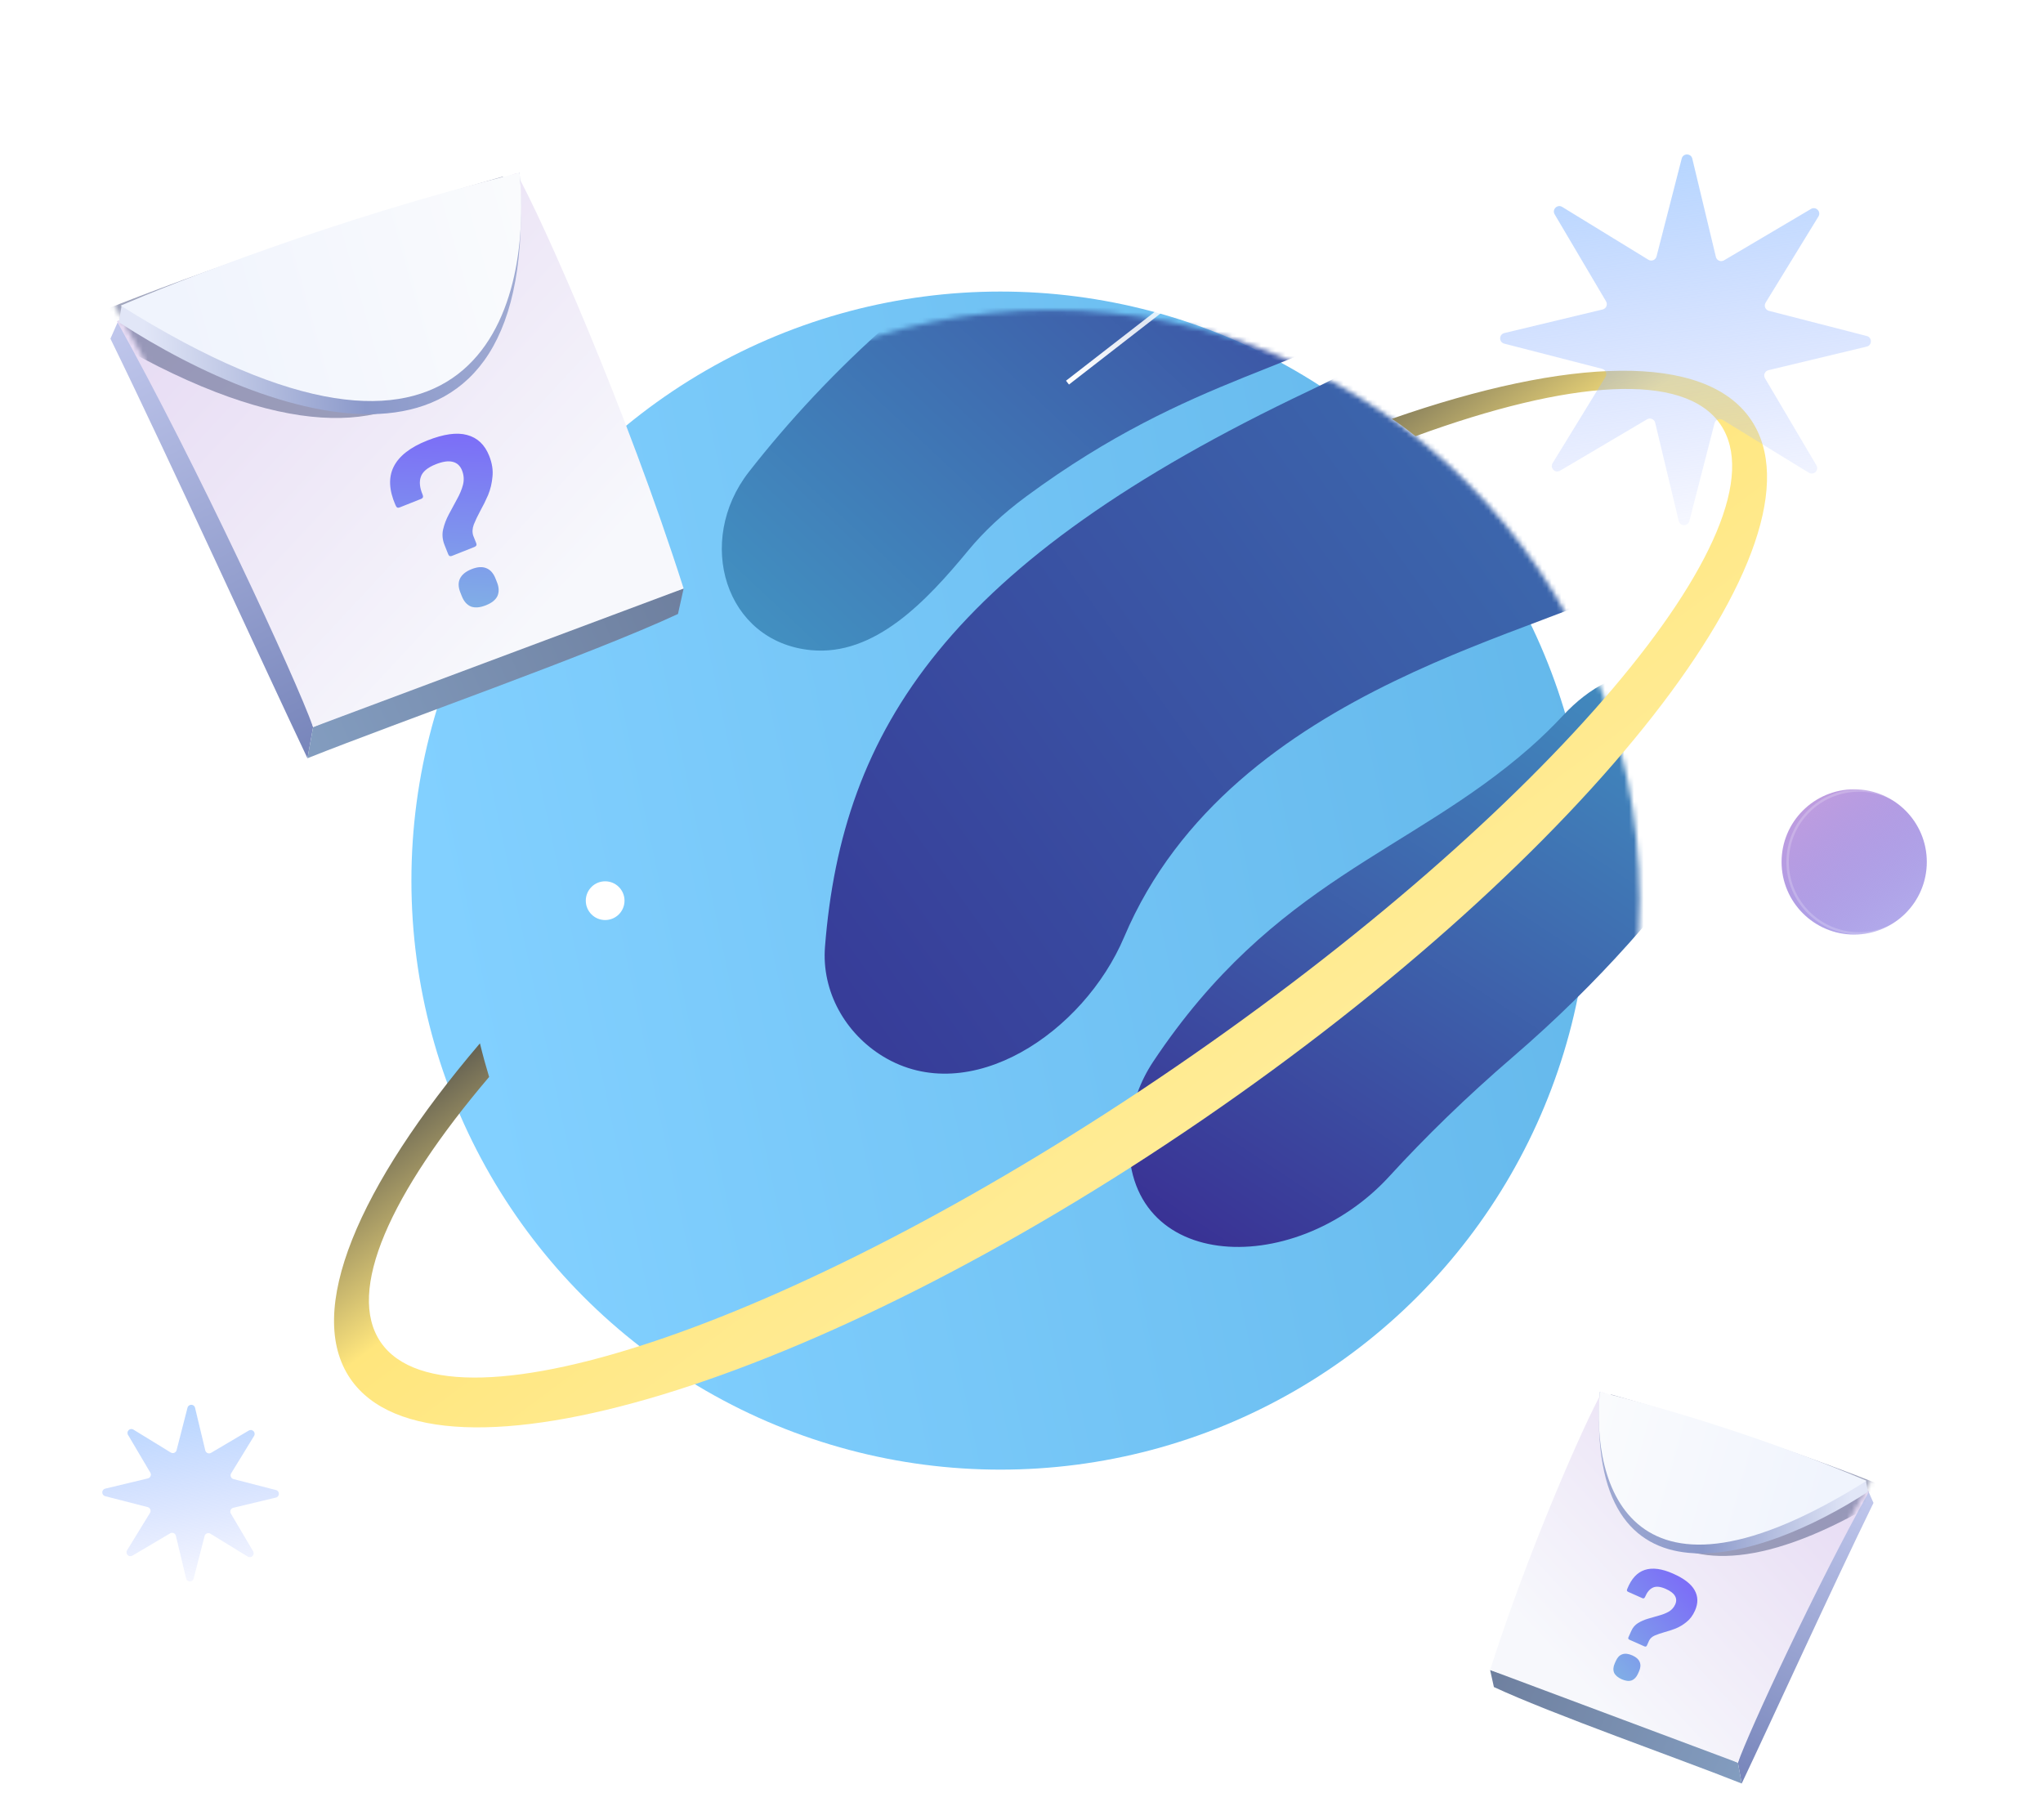 <svg width="422" height="376" viewBox="0 0 422 376" fill="none" xmlns="http://www.w3.org/2000/svg">
<g filter="url(#filter0_iii_2470_10862)">
<circle cx="216.999" cy="185.698" r="121.666" fill="url(#paint0_linear_2470_10862)"/>
</g>
<mask id="mask0_2470_10862" style="mask-type:alpha" maskUnits="userSpaceOnUse" x="95" y="64" width="244" height="244">
<circle cx="216.999" cy="185.698" r="121.666" fill="#579BC4"/>
</mask>
<g mask="url(#mask0_2470_10862)">
<g filter="url(#filter1_n_2470_10862)">
<path d="M342.401 138.805C357.764 140.15 364.343 158.063 355.426 170.873C344.319 186.827 330.233 203.049 312.527 218.279C302.879 226.578 294.408 234.848 286.986 242.962C267.075 264.729 230.507 262.773 233.345 232.835C233.804 227.99 235.542 223.274 238.202 219.281C263.195 181.751 291.139 176.229 315.952 154.487C318.358 152.379 320.701 150.096 322.95 147.689C328.136 142.139 334.891 138.148 342.401 138.805Z" fill="url(#paint1_linear_2470_10862)"/>
</g>
<g filter="url(#filter2_n_2470_10862)">
<path d="M167.471 134.283C149.735 132.538 143.52 111.755 154.695 97.458C170.943 76.673 193.679 55.183 224.544 37.745C232.437 33.286 239.724 28.713 246.445 24.081C275.852 3.813 318.258 15.85 302.674 48.649C300.445 53.341 296.842 58.015 292.637 60.919C270.119 76.469 246.682 76.98 212.036 102.496C207.12 106.116 203.161 109.869 200.017 113.678C191.411 124.103 180.695 135.583 167.471 134.283Z" fill="url(#paint2_linear_2470_10862)"/>
</g>
<g filter="url(#filter3_n_2470_10862)">
<path d="M170.41 195.545C173.964 150.589 195.775 116.107 270.423 80.721C303.502 65.04 323.751 44.53 335.776 22.925C349.947 -2.538 397.44 -22.403 416.24 -0.175C422.702 7.467 425.034 18.13 421.109 27.384C407.15 60.288 381.713 88.14 338.423 119.22C322.98 130.307 254.549 140.767 232.199 193.554C223.872 213.221 200.34 229.132 182.388 218.195C174.628 213.467 169.677 204.814 170.41 195.545Z" fill="url(#paint3_linear_2470_10862)"/>
</g>
</g>
<path d="M287.489 86.503C324.084 73.736 352.132 72.76 361.624 86.614C378.901 111.832 328.156 176.636 248.282 231.358C168.408 286.08 89.651 309.997 72.374 284.779C62.872 270.908 73.95 245.06 99.134 215.501C99.766 218.078 100.411 220.396 101.034 222.441C80.54 246.557 71.451 266.736 78.638 277.227C92.964 298.137 166.523 272.649 242.937 220.298C319.351 167.946 369.684 108.556 355.359 87.645C347.87 76.715 324.198 78.462 292.392 90.097C290.229 88.363 288.557 87.181 287.489 86.503Z" fill="url(#paint4_linear_2470_10862)"/>
<path d="M63.508 156.612L64.676 150.185L55.206 115.384L24.459 66.215L22.809 69.952C35.465 95.853 54.622 137.917 63.508 156.612Z" fill="url(#paint5_linear_2470_10862)"/>
<path d="M140.041 126.816C121.93 135.24 82.552 149.03 63.508 156.612L64.676 150.185L100.41 134.656L141.209 121.558L140.041 126.816Z" fill="url(#paint6_linear_2470_10862)"/>
<path d="M24.146 66.349C40.379 95.427 61.183 140.269 64.676 150.185L141.209 121.558C129.394 84.513 111.997 45.135 106.674 35.762L24.146 66.349Z" fill="url(#paint7_linear_2470_10862)"/>
<mask id="mask1_2470_10862" style="mask-type:alpha" maskUnits="userSpaceOnUse" x="22" y="32" width="114" height="102">
<path d="M22.903 61.761C42.04 95.636 53.821 123.47 57.319 133.152L135.528 104.855C123.683 68.687 110.094 41.328 104.78 32.17L22.903 61.761Z" fill="url(#paint8_linear_2470_10862)"/>
</mask>
<g mask="url(#mask1_2470_10862)">
<g opacity="0.64" filter="url(#filter4_f_2470_10862)">
<path d="M16.105 66.264C27.723 61.316 61.544 48.429 103.881 36.462C106.077 66.139 91.596 113.647 16.105 66.264Z" fill="#5C648D" fill-opacity="0.9"/>
</g>
</g>
<path d="M24.56 66.564L25.11 63.165L68.192 59.325L107.324 35.677C111.998 105.784 57.291 87.794 24.56 66.564Z" fill="url(#paint9_linear_2470_10862)"/>
<path d="M24.923 63.12C36.191 58.321 68.318 45.383 107.325 35.677C110.002 64.069 98.134 109.071 24.923 63.12Z" fill="url(#paint10_linear_2470_10862)"/>
<path d="M93.348 114.821C92.986 114.965 92.733 114.856 92.589 114.493L91.824 112.566C91.392 111.479 91.293 110.412 91.526 109.366C91.779 108.275 92.18 107.219 92.73 106.2C93.278 105.182 93.828 104.163 94.377 103.144C94.959 102.112 95.379 101.106 95.638 100.126C95.885 99.113 95.818 98.129 95.439 97.174C95.047 96.185 94.39 95.588 93.469 95.382C92.581 95.162 91.429 95.333 90.012 95.895C88.299 96.576 87.27 97.442 86.925 98.494C86.567 99.513 86.692 100.741 87.3 102.178C87.47 102.606 87.374 102.892 87.011 103.036L82.564 104.801C82.333 104.893 82.142 104.892 81.991 104.8C81.86 104.661 81.755 104.493 81.677 104.295C80.349 101.238 80.224 98.618 81.303 96.435C82.401 94.207 84.713 92.393 88.238 90.994C91.632 89.647 94.377 89.263 96.475 89.841C98.606 90.406 100.13 91.841 101.045 94.148C101.647 95.663 101.873 97.099 101.725 98.454C101.609 99.797 101.31 101.06 100.826 102.243C100.329 103.394 99.79 104.485 99.208 105.517C98.659 106.535 98.212 107.475 97.868 108.337C97.556 109.185 97.521 109.962 97.763 110.667L98.371 112.199C98.515 112.561 98.389 112.821 97.994 112.977L93.348 114.821ZM100.371 125.019C99.152 125.503 98.118 125.589 97.27 125.277C96.441 124.92 95.818 124.214 95.4 123.16L95.086 122.369C94.654 121.282 94.624 120.34 94.995 119.545C95.385 118.704 96.19 118.041 97.409 117.557C98.628 117.073 99.651 117.01 100.48 117.368C101.295 117.692 101.919 118.398 102.35 119.486L102.664 120.276C103.082 121.33 103.113 122.272 102.755 123.1C102.384 123.896 101.59 124.535 100.371 125.019Z" fill="url(#paint11_linear_2470_10862)"/>
<path d="M359.765 368.382L358.983 364.084L365.317 340.807L385.882 307.921L386.986 310.421C378.521 327.744 365.708 355.878 359.765 368.382Z" fill="url(#paint12_linear_2470_10862)"/>
<path d="M308.577 348.454C320.691 354.087 347.028 363.311 359.766 368.382L358.984 364.084L335.084 353.697L307.796 344.937L308.577 348.454Z" fill="url(#paint13_linear_2470_10862)"/>
<path d="M386.091 308.011C375.234 327.459 361.319 357.451 358.983 364.084L307.795 344.937C315.697 320.159 327.333 293.822 330.893 287.553L386.091 308.011Z" fill="url(#paint14_linear_2470_10862)"/>
<mask id="mask2_2470_10862" style="mask-type:alpha" maskUnits="userSpaceOnUse" x="311" y="285" width="76" height="68">
<path d="M386.923 304.942C374.124 327.599 366.244 346.215 363.904 352.691L311.595 333.765C319.518 309.574 328.606 291.276 332.16 285.151L386.923 304.942Z" fill="url(#paint15_linear_2470_10862)"/>
</mask>
<g mask="url(#mask2_2470_10862)">
<g opacity="0.64" filter="url(#filter5_f_2470_10862)">
<path d="M391.47 307.954C383.699 304.645 361.078 296.025 332.761 288.021C331.292 307.87 340.978 339.646 391.47 307.954Z" fill="#5C648D" fill-opacity="0.9"/>
</g>
</g>
<path d="M385.815 308.155L385.447 305.881L356.632 303.313L330.459 287.496C327.333 334.387 363.923 322.354 385.815 308.155Z" fill="url(#paint16_linear_2470_10862)"/>
<path d="M385.571 305.851C378.035 302.641 356.547 293.988 330.457 287.496C328.667 306.485 336.605 336.585 385.571 305.851Z" fill="url(#paint17_linear_2470_10862)"/>
<path d="M336.574 338.683C336.335 338.577 336.269 338.404 336.375 338.165L336.941 336.892C337.26 336.174 337.726 335.626 338.337 335.246C338.98 334.855 339.675 334.552 340.422 334.337C341.169 334.122 341.916 333.907 342.663 333.692C343.432 333.487 344.112 333.216 344.705 332.88C345.307 332.522 345.748 332.028 346.028 331.397C346.319 330.745 346.297 330.149 345.964 329.61C345.652 329.08 345.028 328.608 344.093 328.192C342.962 327.689 342.063 327.602 341.395 327.93C340.738 328.237 340.207 328.874 339.803 329.841C339.677 330.123 339.495 330.212 339.256 330.105L336.319 328.799C336.167 328.732 336.077 328.64 336.051 328.524C336.056 328.396 336.087 328.266 336.145 328.136C336.989 326.062 338.188 324.771 339.743 324.264C341.329 323.745 343.285 324.003 345.613 325.038C347.853 326.034 349.328 327.172 350.036 328.45C350.765 329.739 350.792 331.145 350.115 332.667C349.67 333.668 349.087 334.451 348.366 335.016C347.668 335.592 346.921 336.041 346.125 336.365C345.34 336.667 344.563 336.921 343.794 337.126C343.047 337.341 342.386 337.568 341.81 337.807C341.257 338.056 340.867 338.404 340.643 338.851L340.193 339.863C340.086 340.102 339.903 340.163 339.642 340.047L336.574 338.683ZM334.977 346.845C334.172 346.487 333.646 346.031 333.397 345.478C333.179 344.912 333.225 344.281 333.535 343.585L333.767 343.063C334.086 342.345 334.524 341.888 335.08 341.693C335.667 341.485 336.363 341.56 337.168 341.918C337.973 342.276 338.484 342.738 338.702 343.303C338.929 343.847 338.883 344.478 338.564 345.196L338.331 345.718C338.022 346.414 337.584 346.871 337.019 347.088C336.463 347.284 335.782 347.203 334.977 346.845Z" fill="url(#paint18_linear_2470_10862)"/>
<g filter="url(#filter6_ii_2470_10862)">
<circle cx="384" cy="178.032" r="15" fill="url(#paint19_linear_2470_10862)"/>
</g>
<circle cx="384" cy="178.032" r="14.75" stroke="white" stroke-opacity="0.2" stroke-width="0.5"/>
<path d="M220.5 79.032L321 1.032" stroke="url(#paint20_linear_2470_10862)"/>
<g filter="url(#filter7_f_2470_10862)">
<circle cx="412.5" cy="202.532" r="5.5" fill="white"/>
</g>
<g filter="url(#filter8_f_2470_10862)">
<circle cx="15.5" cy="109.532" r="5.5" fill="white"/>
</g>
<circle cx="125" cy="186.032" r="4" fill="white"/>
<g filter="url(#filter9_f_2470_10862)">
<path d="M375.194 96.111C375.791 97.122 374.636 98.259 373.635 97.645L355.832 86.733C355.186 86.337 354.341 86.679 354.152 87.413L348.948 107.635C348.656 108.772 347.035 108.759 346.761 107.617L341.889 87.312C341.712 86.576 340.873 86.22 340.22 86.605L322.241 97.225C321.23 97.822 320.094 96.667 320.707 95.666L331.619 77.863C332.016 77.217 331.674 76.372 330.94 76.183L310.718 70.979C309.58 70.686 309.593 69.066 310.736 68.792L331.04 63.92C331.777 63.743 332.133 62.903 331.747 62.251L321.128 44.272C320.53 43.261 321.685 42.124 322.687 42.738L340.489 53.65C341.136 54.047 341.981 53.705 342.17 52.97L347.373 32.748C347.666 31.611 349.286 31.624 349.56 32.766L354.433 53.071C354.61 53.808 355.449 54.163 356.102 53.778L374.08 43.158C375.092 42.561 376.228 43.716 375.614 44.718L364.702 62.52C364.306 63.166 364.648 64.011 365.382 64.2L385.604 69.404C386.741 69.697 386.728 71.317 385.586 71.591L365.282 76.463C364.545 76.64 364.189 77.48 364.574 78.132L375.194 96.111Z" fill="url(#paint21_linear_2470_10862)"/>
</g>
<g filter="url(#filter10_f_2470_10862)">
<path d="M52.287 320.42C52.713 321.141 51.89 321.951 51.176 321.513L43.456 316.781C42.995 316.499 42.393 316.743 42.258 317.266L40.002 326.035C39.793 326.846 38.638 326.836 38.443 326.022L36.33 317.217C36.204 316.692 35.606 316.439 35.141 316.713L27.344 321.318C26.623 321.744 25.814 320.921 26.251 320.207L30.983 312.487C31.265 312.027 31.022 311.424 30.499 311.29L21.729 309.033C20.919 308.825 20.928 307.67 21.742 307.475L30.547 305.362C31.072 305.236 31.326 304.637 31.051 304.172L26.446 296.376C26.02 295.655 26.843 294.845 27.557 295.283L35.277 300.015C35.738 300.297 36.34 300.053 36.475 299.53L38.731 290.761C38.94 289.95 40.095 289.96 40.29 290.774L42.403 299.579C42.529 300.104 43.127 300.357 43.592 300.083L51.389 295.478C52.109 295.052 52.919 295.875 52.482 296.589L47.75 304.309C47.467 304.769 47.711 305.372 48.234 305.506L57.004 307.763C57.814 307.971 57.805 309.126 56.991 309.321L48.186 311.434C47.661 311.56 47.407 312.159 47.682 312.624L52.287 320.42Z" fill="url(#paint22_linear_2470_10862)"/>
</g>
<defs>
<filter id="filter0_iii_2470_10862" x="63.333" y="59.219" width="292.98" height="250.145" filterUnits="userSpaceOnUse" color-interpolation-filters="sRGB">
<feFlood flood-opacity="0" result="BackgroundImageFix"/>
<feBlend mode="normal" in="SourceGraphic" in2="BackgroundImageFix" result="shape"/>
<feColorMatrix in="SourceAlpha" type="matrix" values="0 0 0 0 0 0 0 0 0 0 0 0 0 0 0 0 0 0 127 0" result="hardAlpha"/>
<feOffset dx="17.647" dy="-4.813"/>
<feGaussianBlur stdDeviation="20"/>
<feComposite in2="hardAlpha" operator="arithmetic" k2="-1" k3="1"/>
<feColorMatrix type="matrix" values="0 0 0 0 0.92 0 0 0 0 1 0 0 0 0 0.76 0 0 0 0.5 0"/>
<feBlend mode="normal" in2="shape" result="effect1_innerShadow_2470_10862"/>
<feColorMatrix in="SourceAlpha" type="matrix" values="0 0 0 0 0 0 0 0 0 0 0 0 0 0 0 0 0 0 127 0" result="hardAlpha"/>
<feOffset dx="4" dy="2"/>
<feGaussianBlur stdDeviation="2"/>
<feComposite in2="hardAlpha" operator="arithmetic" k2="-1" k3="1"/>
<feColorMatrix type="matrix" values="0 0 0 0 1 0 0 0 0 1 0 0 0 0 1 0 0 0 0.5 0"/>
<feBlend mode="normal" in2="effect1_innerShadow_2470_10862" result="effect2_innerShadow_2470_10862"/>
<feColorMatrix in="SourceAlpha" type="matrix" values="0 0 0 0 0 0 0 0 0 0 0 0 0 0 0 0 0 0 127 0" result="hardAlpha"/>
<feOffset dx="-32" dy="-1"/>
<feGaussianBlur stdDeviation="17.4"/>
<feComposite in2="hardAlpha" operator="arithmetic" k2="-1" k3="1"/>
<feColorMatrix type="matrix" values="0 0 0 0 0.328 0 0 0 0 0.412 0 0 0 0 0.832 0 0 0 0.5 0"/>
<feBlend mode="normal" in2="effect2_innerShadow_2470_10862" result="effect3_innerShadow_2470_10862"/>
</filter>
<filter id="filter1_n_2470_10862" x="233.189" y="138.734" width="126.262" height="118.819" filterUnits="userSpaceOnUse" color-interpolation-filters="sRGB">
<feFlood flood-opacity="0" result="BackgroundImageFix"/>
<feBlend mode="normal" in="SourceGraphic" in2="BackgroundImageFix" result="shape"/>
<feTurbulence type="fractalNoise" baseFrequency="3.149 3.149" stitchTiles="stitch" numOctaves="3" result="noise" seed="7497" />
<feColorMatrix in="noise" type="luminanceToAlpha" result="alphaNoise" />
<feComponentTransfer in="alphaNoise" result="coloredNoise1">
<feFuncA type="discrete" tableValues="1 1 1 1 1 1 1 1 1 1 1 1 1 1 1 1 1 1 1 1 1 1 1 1 1 1 1 1 1 1 1 1 1 1 1 1 1 1 1 1 1 1 1 1 1 1 1 1 1 1 1 0 0 0 0 0 0 0 0 0 0 0 0 0 0 0 0 0 0 0 0 0 0 0 0 0 0 0 0 0 0 0 0 0 0 0 0 0 0 0 0 0 0 0 0 0 0 0 0 0 "/>
</feComponentTransfer>
<feComposite operator="in" in2="shape" in="coloredNoise1" result="noise1Clipped" />
<feFlood flood-color="rgba(0, 0, 0, 0.25)" result="color1Flood" />
<feComposite operator="in" in2="noise1Clipped" in="color1Flood" result="color1" />
<feMerge result="effect1_noise_2470_10862">
<feMergeNode in="shape" />
<feMergeNode in="color1" />
</feMerge>
</filter>
<filter id="filter2_n_2470_10862" x="149.097" y="14.154" width="156.917" height="120.23" filterUnits="userSpaceOnUse" color-interpolation-filters="sRGB">
<feFlood flood-opacity="0" result="BackgroundImageFix"/>
<feBlend mode="normal" in="SourceGraphic" in2="BackgroundImageFix" result="shape"/>
<feTurbulence type="fractalNoise" baseFrequency="2.493 2.493" stitchTiles="stitch" numOctaves="3" result="noise" seed="7704" />
<feColorMatrix in="noise" type="luminanceToAlpha" result="alphaNoise" />
<feComponentTransfer in="alphaNoise" result="coloredNoise1">
<feFuncA type="discrete" tableValues="1 1 1 1 1 1 1 1 1 1 1 1 1 1 1 1 1 1 1 1 1 1 1 1 1 1 1 1 1 1 1 1 1 1 1 1 1 1 1 1 1 1 1 1 1 1 1 1 1 1 1 0 0 0 0 0 0 0 0 0 0 0 0 0 0 0 0 0 0 0 0 0 0 0 0 0 0 0 0 0 0 0 0 0 0 0 0 0 0 0 0 0 0 0 0 0 0 0 0 0 "/>
</feComponentTransfer>
<feComposite operator="in" in2="shape" in="coloredNoise1" result="noise1Clipped" />
<feFlood flood-color="rgba(0, 0, 0, 0.25)" result="color1Flood" />
<feComposite operator="in" in2="noise1Clipped" in="color1Flood" result="color1" />
<feMerge result="effect1_noise_2470_10862">
<feMergeNode in="shape" />
<feMergeNode in="color1" />
</feMerge>
</filter>
<filter id="filter3_n_2470_10862" x="170.338" y="-9.802" width="252.689" height="231.565" filterUnits="userSpaceOnUse" color-interpolation-filters="sRGB">
<feFlood flood-opacity="0" result="BackgroundImageFix"/>
<feBlend mode="normal" in="SourceGraphic" in2="BackgroundImageFix" result="shape"/>
<feTurbulence type="fractalNoise" baseFrequency="2.493 2.493" stitchTiles="stitch" numOctaves="3" result="noise" seed="5135" />
<feColorMatrix in="noise" type="luminanceToAlpha" result="alphaNoise" />
<feComponentTransfer in="alphaNoise" result="coloredNoise1">
<feFuncA type="discrete" tableValues="1 1 1 1 1 1 1 1 1 1 1 1 1 1 1 1 1 1 1 1 1 1 1 1 1 1 1 1 1 1 1 1 1 1 1 1 1 1 1 1 1 1 1 1 1 1 1 1 1 1 1 0 0 0 0 0 0 0 0 0 0 0 0 0 0 0 0 0 0 0 0 0 0 0 0 0 0 0 0 0 0 0 0 0 0 0 0 0 0 0 0 0 0 0 0 0 0 0 0 0 "/>
</feComponentTransfer>
<feComposite operator="in" in2="shape" in="coloredNoise1" result="noise1Clipped" />
<feFlood flood-color="rgba(0, 0, 0, 0.25)" result="color1Flood" />
<feComposite operator="in" in2="noise1Clipped" in="color1Flood" result="color1" />
<feMerge result="effect1_noise_2470_10862">
<feMergeNode in="shape" />
<feMergeNode in="color1" />
</feMerge>
</filter>
<filter id="filter4_f_2470_10862" x="8.751" y="29.109" width="102.689" height="64.581" filterUnits="userSpaceOnUse" color-interpolation-filters="sRGB">
<feFlood flood-opacity="0" result="BackgroundImageFix"/>
<feBlend mode="normal" in="SourceGraphic" in2="BackgroundImageFix" result="shape"/>
<feGaussianBlur stdDeviation="3.677" result="effect1_foregroundBlur_2470_10862"/>
</filter>
<filter id="filter5_f_2470_10862" x="327.705" y="283.103" width="68.683" height="43.194" filterUnits="userSpaceOnUse" color-interpolation-filters="sRGB">
<feFlood flood-opacity="0" result="BackgroundImageFix"/>
<feBlend mode="normal" in="SourceGraphic" in2="BackgroundImageFix" result="shape"/>
<feGaussianBlur stdDeviation="2.459" result="effect1_foregroundBlur_2470_10862"/>
</filter>
<filter id="filter6_ii_2470_10862" x="366" y="159.032" width="35" height="38" filterUnits="userSpaceOnUse" color-interpolation-filters="sRGB">
<feFlood flood-opacity="0" result="BackgroundImageFix"/>
<feBlend mode="normal" in="SourceGraphic" in2="BackgroundImageFix" result="shape"/>
<feColorMatrix in="SourceAlpha" type="matrix" values="0 0 0 0 0 0 0 0 0 0 0 0 0 0 0 0 0 0 127 0" result="hardAlpha"/>
<feOffset dx="2" dy="4"/>
<feGaussianBlur stdDeviation="2"/>
<feComposite in2="hardAlpha" operator="arithmetic" k2="-1" k3="1"/>
<feColorMatrix type="matrix" values="0 0 0 0 0.973 0 0 0 0 0.847 0 0 0 0 0.992 0 0 0 0.3 0"/>
<feBlend mode="normal" in2="shape" result="effect1_innerShadow_2470_10862"/>
<feColorMatrix in="SourceAlpha" type="matrix" values="0 0 0 0 0 0 0 0 0 0 0 0 0 0 0 0 0 0 127 0" result="hardAlpha"/>
<feOffset dx="-3" dy="-4"/>
<feGaussianBlur stdDeviation="2"/>
<feComposite in2="hardAlpha" operator="arithmetic" k2="-1" k3="1"/>
<feColorMatrix type="matrix" values="0 0 0 0 0.973 0 0 0 0 0.847 0 0 0 0 0.992 0 0 0 0.2 0"/>
<feBlend mode="normal" in2="effect1_innerShadow_2470_10862" result="effect2_innerShadow_2470_10862"/>
</filter>
<filter id="filter7_f_2470_10862" x="403" y="193.032" width="19" height="19" filterUnits="userSpaceOnUse" color-interpolation-filters="sRGB">
<feFlood flood-opacity="0" result="BackgroundImageFix"/>
<feBlend mode="normal" in="SourceGraphic" in2="BackgroundImageFix" result="shape"/>
<feGaussianBlur stdDeviation="2" result="effect1_foregroundBlur_2470_10862"/>
</filter>
<filter id="filter8_f_2470_10862" x="6" y="100.032" width="19" height="19" filterUnits="userSpaceOnUse" color-interpolation-filters="sRGB">
<feFlood flood-opacity="0" result="BackgroundImageFix"/>
<feBlend mode="normal" in="SourceGraphic" in2="BackgroundImageFix" result="shape"/>
<feGaussianBlur stdDeviation="2" result="effect1_foregroundBlur_2470_10862"/>
</filter>
<filter id="filter9_f_2470_10862" x="304.96" y="26.991" width="86.401" height="86.401" filterUnits="userSpaceOnUse" color-interpolation-filters="sRGB">
<feFlood flood-opacity="0" result="BackgroundImageFix"/>
<feBlend mode="normal" in="SourceGraphic" in2="BackgroundImageFix" result="shape"/>
<feGaussianBlur stdDeviation="2.456" result="effect1_foregroundBlur_2470_10862"/>
</filter>
<filter id="filter10_f_2470_10862" x="17.627" y="286.658" width="43.48" height="43.48" filterUnits="userSpaceOnUse" color-interpolation-filters="sRGB">
<feFlood flood-opacity="0" result="BackgroundImageFix"/>
<feBlend mode="normal" in="SourceGraphic" in2="BackgroundImageFix" result="shape"/>
<feGaussianBlur stdDeviation="1.75" result="effect1_foregroundBlur_2470_10862"/>
</filter>
<linearGradient id="paint0_linear_2470_10862" x1="339" y1="158.532" x2="105.5" y2="208.032" gradientUnits="userSpaceOnUse">
<stop stop-color="#64B8EB"/>
<stop offset="1" stop-color="#82D0FF"/>
</linearGradient>
<linearGradient id="paint1_linear_2470_10862" x1="344.342" y1="111.696" x2="235.536" y2="276.878" gradientUnits="userSpaceOnUse">
<stop stop-color="#439DC7"/>
<stop offset="1" stop-color="#38248E"/>
</linearGradient>
<linearGradient id="paint2_linear_2470_10862" x1="150.965" y1="162.711" x2="321.205" y2="-18.651" gradientUnits="userSpaceOnUse">
<stop stop-color="#439DC7"/>
<stop offset="1" stop-color="#38248E"/>
</linearGradient>
<linearGradient id="paint3_linear_2470_10862" x1="129.915" y1="224.95" x2="456.469" y2="-6.738" gradientUnits="userSpaceOnUse">
<stop offset="0.12" stop-color="#373D99"/>
<stop offset="1" stop-color="#4193C1"/>
</linearGradient>
<linearGradient id="paint4_linear_2470_10862" x1="285.001" y1="354.032" x2="142" y2="162.532" gradientUnits="userSpaceOnUse">
<stop stop-color="#FFF6C5"/>
<stop offset="0.774" stop-color="#FFE67D"/>
<stop offset="1" stop-color="#212740"/>
</linearGradient>
<linearGradient id="paint5_linear_2470_10862" x1="23.439" y1="66.05" x2="68.18" y2="157.252" gradientUnits="userSpaceOnUse">
<stop stop-color="#C1C8ED"/>
<stop offset="1" stop-color="#7583B9"/>
</linearGradient>
<linearGradient id="paint6_linear_2470_10862" x1="169.252" y1="111.042" x2="62.831" y2="157.187" gradientUnits="userSpaceOnUse">
<stop stop-color="#677593"/>
<stop offset="1" stop-color="#839DC0"/>
</linearGradient>
<linearGradient id="paint7_linear_2470_10862" x1="31.001" y1="36.032" x2="120.209" y2="118.888" gradientUnits="userSpaceOnUse">
<stop stop-color="#E4D6F2"/>
<stop offset="1" stop-color="#F7F8FC"/>
</linearGradient>
<linearGradient id="paint8_linear_2470_10862" x1="45.965" y1="54.103" x2="117.46" y2="114.485" gradientUnits="userSpaceOnUse">
<stop stop-color="#D6DCF2"/>
<stop offset="1" stop-color="#F7F8FC"/>
</linearGradient>
<linearGradient id="paint9_linear_2470_10862" x1="113.486" y1="44.739" x2="21.038" y2="51.188" gradientUnits="userSpaceOnUse">
<stop stop-color="#A4AED4"/>
<stop offset="0.438" stop-color="#8B99CA"/>
<stop offset="0.919" stop-color="#E1E6F7"/>
</linearGradient>
<linearGradient id="paint10_linear_2470_10862" x1="109.902" y1="47.536" x2="37.019" y2="68.068" gradientUnits="userSpaceOnUse">
<stop stop-color="#FAFBFD"/>
<stop offset="1" stop-color="#F0F4FD"/>
</linearGradient>
<linearGradient id="paint11_linear_2470_10862" x1="96.081" y1="73.887" x2="93.325" y2="133.665" gradientUnits="userSpaceOnUse">
<stop stop-color="#7A51FF"/>
<stop offset="1" stop-color="#81BDE2"/>
</linearGradient>
<linearGradient id="paint12_linear_2470_10862" x1="386.564" y1="307.811" x2="356.64" y2="368.81" gradientUnits="userSpaceOnUse">
<stop stop-color="#C1C8ED"/>
<stop offset="1" stop-color="#7583B9"/>
</linearGradient>
<linearGradient id="paint13_linear_2470_10862" x1="289.04" y1="337.903" x2="360.218" y2="368.767" gradientUnits="userSpaceOnUse">
<stop stop-color="#677593"/>
<stop offset="1" stop-color="#839DC0"/>
</linearGradient>
<linearGradient id="paint14_linear_2470_10862" x1="381.506" y1="287.733" x2="321.84" y2="343.151" gradientUnits="userSpaceOnUse">
<stop stop-color="#E4D6F2"/>
<stop offset="1" stop-color="#F7F8FC"/>
</linearGradient>
<linearGradient id="paint15_linear_2470_10862" x1="371.498" y1="299.82" x2="323.679" y2="340.206" gradientUnits="userSpaceOnUse">
<stop stop-color="#D6DCF2"/>
<stop offset="1" stop-color="#F7F8FC"/>
</linearGradient>
<linearGradient id="paint16_linear_2470_10862" x1="326.338" y1="293.557" x2="388.171" y2="297.87" gradientUnits="userSpaceOnUse">
<stop stop-color="#A4AED4"/>
<stop offset="0.438" stop-color="#8B99CA"/>
<stop offset="0.919" stop-color="#E1E6F7"/>
</linearGradient>
<linearGradient id="paint17_linear_2470_10862" x1="328.734" y1="295.427" x2="377.481" y2="309.16" gradientUnits="userSpaceOnUse">
<stop stop-color="#FAFBFD"/>
<stop offset="1" stop-color="#F0F4FD"/>
</linearGradient>
<linearGradient id="paint18_linear_2470_10862" x1="357.509" y1="320.767" x2="327.517" y2="347.524" gradientUnits="userSpaceOnUse">
<stop stop-color="#7A51FF"/>
<stop offset="1" stop-color="#81BDE2"/>
</linearGradient>
<linearGradient id="paint19_linear_2470_10862" x1="399" y1="193.032" x2="376.5" y2="163.032" gradientUnits="userSpaceOnUse">
<stop stop-color="#6C61DB" stop-opacity="0.5"/>
<stop offset="1" stop-color="#C09DDF"/>
</linearGradient>
<linearGradient id="paint20_linear_2470_10862" x1="270.75" y1="1.032" x2="270.75" y2="79.032" gradientUnits="userSpaceOnUse">
<stop stop-color="white" stop-opacity="0"/>
<stop offset="1" stop-color="white"/>
</linearGradient>
<linearGradient id="paint21_linear_2470_10862" x1="337.605" y1="4.47" x2="352.372" y2="120.454" gradientUnits="userSpaceOnUse">
<stop stop-color="#9CCFFF"/>
<stop offset="1" stop-color="#A7B3FF" stop-opacity="0"/>
</linearGradient>
<linearGradient id="paint22_linear_2470_10862" x1="34.127" y1="275.775" x2="41.457" y2="333.348" gradientUnits="userSpaceOnUse">
<stop stop-color="#9CCFFF"/>
<stop offset="1" stop-color="#A7B3FF" stop-opacity="0"/>
</linearGradient>
</defs>
</svg>
